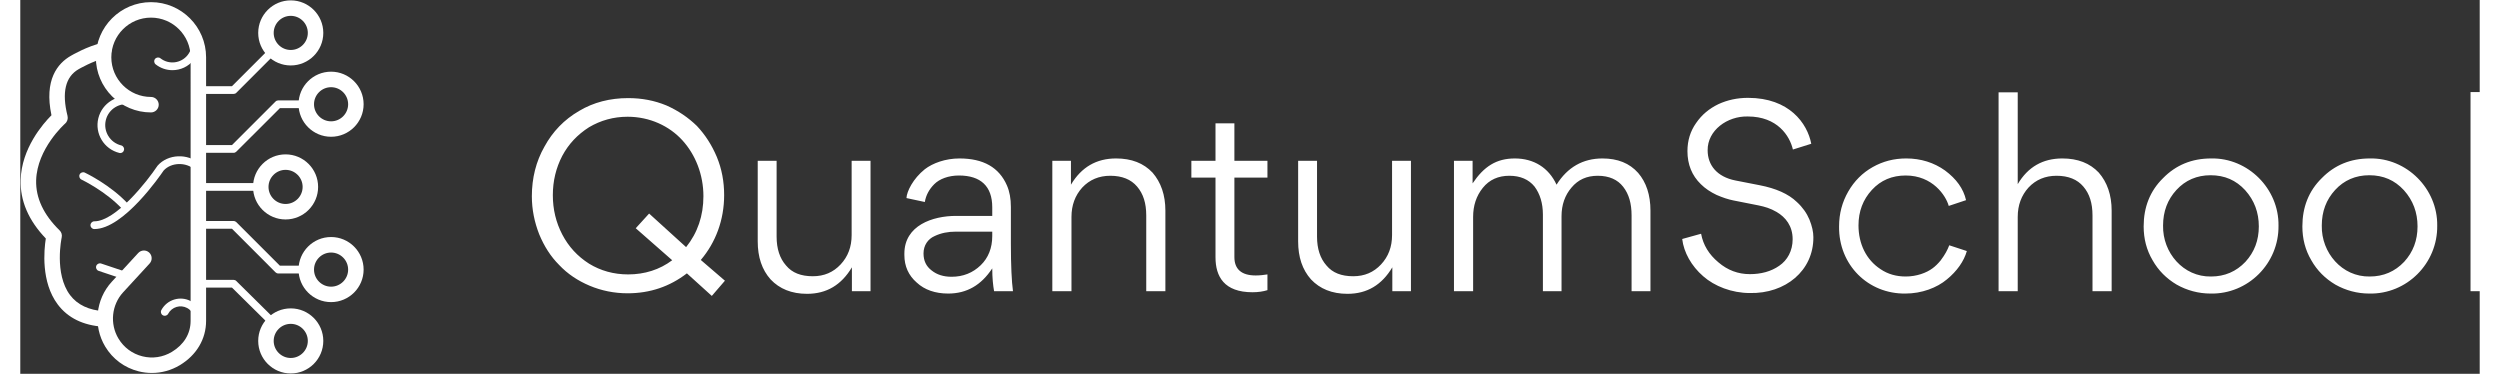 <svg width="214" height="32" viewBox="0 0 375 57">
	<rect x="0" y="0" width="375" height="57" fill="#333333" stroke="none"/>
	<g transform="matrix(0.59,0,0,0.59,-3.3,-1)" fill="#fff">
		<g>
			<path d="M27.15,86.13c-0.04,0-0.09,0-0.13,0c-5.19-0.34-9.14-2.28-11.76-5.77c-4.34-5.79-3.54-14.06-3.07-17.03c-4.47-4.66-6.66-9.75-6.5-15.16c0.23-8.14,5.75-14.47,7.96-16.69c-1.94-9.17,1.6-13.41,5-15.36c0.16-0.09,4.32-2.53,8.06-3.32c1.08-0.23,2.14,0.47,2.37,1.55c0.23,1.08-0.47,2.14-1.55,2.37c-3.08,0.65-6.83,2.84-6.87,2.86c-3.42,1.96-4.38,6.02-2.86,12.07    c0.18,0.73-0.06,1.5-0.63,1.99c-0.07,0.06-7.25,6.45-7.48,14.66c-0.12,4.53,1.91,8.88,6.05,12.92c0.5,0.48,0.71,1.19,0.55,1.86    c-0.02,0.09-1.99,9.34,2.17,14.88c1.89,2.51,4.85,3.91,8.81,4.17c1.1,0.07,1.94,1.02,1.87,2.13    C29.08,85.32,28.2,86.13,27.15,86.13z">
			</path>
		</g>
		<g>
			<g>
				<path d="M39.6,98.08c-1.14,0-2.29-0.14-3.42-0.42c-3.64-0.91-6.71-3.18-8.64-6.4c-3.19-5.3-2.5-12.18,1.68-16.73l6.85-7.45c0.75-0.81,2.01-0.87,2.83-0.12c0.81,0.75,0.87,2.01,0.12,2.83l-6.85,7.45c-2.99,3.25-3.48,8.18-1.2,11.96c1.38,2.3,3.58,3.93,6.18,4.58c2.6,0.65,5.31,0.25,7.61-1.14c3.13-1.88,4.85-4.72,4.85-8.02V16.5c0-5.65-4.59-10.25-10.24-10.25c-5.65,0-10.25,4.6-10.25,10.25s4.6,10.25,10.25,10.25c1.1,0,2,0.9,2,2s-0.9,2-2,2c-7.86,0-14.25-6.39-14.25-14.25c0-7.85,6.39-14.25,14.25-14.25c7.85,0,14.24,6.39,14.24,14.25v68.12c0,4.69-2.47,8.86-6.79,11.45C44.6,97.4,42.12,98.08,39.6,98.08z">
				</path>
			</g>
			<g>
				<path d="M44.91,19.83c-1.52,0-3.05-0.49-4.33-1.5c-0.43-0.34-0.51-0.97-0.17-1.4c0.34-0.43,0.97-0.51,1.4-0.17c2.17,1.71,5.33,1.33,7.04-0.84c0.23-0.3,0.43-0.61,0.58-0.93c0.7-1.46,0.48-3.01-0.66-4.61c-0.32-0.45-0.22-1.07,0.23-1.39c0.45-0.32,1.07-0.22,1.39,0.23c1.55,2.18,1.85,4.54,0.84,6.64c-0.21,0.45-0.49,0.88-0.81,1.3C49.05,18.92,46.99,19.83,44.91,19.83z">
				</path>
			</g>
			<g>
				<path d="M31.43,41.25c-0.08,0-0.16-0.01-0.24-0.03c-3.97-0.98-6.4-4.99-5.43-8.96c0.97-3.96,4.99-6.4,8.96-5.43c0.54,0.13,0.86,0.67,0.73,1.21c-0.13,0.54-0.67,0.87-1.21,0.73c-2.89-0.71-5.83,1.06-6.54,3.96c-0.71,2.89,1.07,5.83,3.96,6.54c0.54,0.13,0.86,0.67,0.73,1.21C32.29,40.95,31.88,41.25,31.43,41.25z">
				</path>
			</g>
			<g>
				<path d="M24.73,60.89c-0.55,0-1-0.45-1-1s0.45-1,1-1c5.53,0,13.63-10.32,16.28-14.29c0.03-0.04,0.05-0.07,0.08-0.11c2.67-3.01,7.75-3.23,10.88-0.47c0.41,0.37,0.45,1,0.09,1.41c-0.37,0.41-1,0.45-1.41,0.09c-2.27-2.01-6.07-1.88-8.01,0.25C41.83,46.96,32.29,60.89,24.73,60.89z">
				</path>
			</g>
			<g>
				<path d="M32.98,74.03c-0.11,0-0.21-0.02-0.32-0.05l-6.81-2.28c-0.52-0.17-0.81-0.74-0.63-1.27c0.17-0.52,0.74-0.8,1.27-0.63l6.81,2.28c0.52,0.17,0.81,0.74,0.63,1.27C33.79,73.77,33.4,74.03,32.98,74.03z">
				</path>
			</g>
			<g>
				<path d="M32.76,56.12c-0.27,0-0.54-0.11-0.73-0.32c-4.34-4.7-10.56-7.66-10.62-7.69c-0.5-0.24-0.71-0.83-0.48-1.33c0.24-0.5,0.83-0.71,1.33-0.48c0.27,0.13,6.63,3.16,11.24,8.14c0.38,0.41,0.35,1.04-0.06,1.41C33.25,56.03,33.01,56.12,32.76,56.12z">
				</path>
			</g>
		</g>
		<g>
			<g>
				<path d="M85.91,79.77c-4.64,0-8.41-3.77-8.41-8.41c0-4.64,3.77-8.41,8.41-8.41c4.63,0,8.41,3.77,8.41,8.41C94.32,76,90.55,79.77,85.91,79.77z M85.91,66.96c-2.43,0-4.41,1.98-4.41,4.41c0,2.43,1.98,4.41,4.41,4.41c2.43,0,4.41-1.98,4.41-4.41C90.32,68.94,88.34,66.96,85.91,66.96z">
				</path>
			</g>
			<g>
				<path d="M79.42,72.37h-7.15c-0.27,0-0.52-0.11-0.71-0.29L60.3,60.81h-8.24c-0.55,0-1-0.45-1-1s0.45-1,1-1h8.65c0.27,0,0.52,0.11,0.71,0.29l11.26,11.26h6.74c0.55,0,1,0.45,1,1S79.97,72.37,79.42,72.37z">
				</path>
			</g>
			<g>
				<path d="M71.04,86.23c-0.25,0-0.51-0.1-0.7-0.29L60.3,76.02h-8.24c-0.55,0-1-0.45-1-1s0.45-1,1-1h8.65c0.26,0,0.52,0.1,0.7,0.29l10.32,10.21c0.39,0.39,0.4,1.02,0.01,1.41C71.55,86.13,71.3,86.23,71.04,86.23z">
				</path>
			</g>
			<g>
				<path d="M75.49,98.21c-4.64,0-8.41-3.77-8.41-8.41s3.77-8.41,8.41-8.41c4.63,0,8.41,3.77,8.41,8.41S80.13,98.21,75.49,98.21z M75.49,85.39c-2.43,0-4.41,1.98-4.41,4.41s1.98,4.41,4.41,4.41c2.43,0,4.41-1.98,4.41-4.41S77.92,85.39,75.49,85.39z">
				</path>
			</g>
		</g>
		<g>
			<g>
				<path d="M85.91,37.04c-4.64,0-8.41-3.77-8.41-8.41s3.77-8.41,8.41-8.41c4.63,0,8.41,3.77,8.41,8.41S90.55,37.04,85.91,37.04z M85.91,24.23c-2.43,0-4.41,1.98-4.41,4.41s1.98,4.41,4.41,4.41c2.43,0,4.41-1.98,4.41-4.41S88.34,24.23,85.91,24.23z">
				</path>
			</g>
			<g>
				<path d="M60.71,41.19h-8.65c-0.55,0-1-0.45-1-1s0.45-1,1-1h8.24l11.26-11.26c0.19-0.19,0.44-0.29,0.71-0.29h7.24c0.55,0,1,0.45,1,1s-0.45,1-1,1h-6.82L61.42,40.89C61.23,41.08,60.98,41.19,60.71,41.19z">
				</path>
			</g>
			<g>
				<path d="M60.71,25.97h-8.65c-0.55,0-1-0.45-1-1s0.45-1,1-1h8.24l9.92-9.92c0.39-0.39,1.02-0.39,1.41,0s0.39,1.02,0,1.41L61.42,25.68C61.23,25.87,60.98,25.97,60.71,25.97z">
				</path>
			</g>
			<g>
				<path d="M75.49,18.61c-4.64,0-8.41-3.77-8.41-8.41c0-4.64,3.77-8.41,8.41-8.41c4.63,0,8.41,3.77,8.41,8.41C83.9,14.84,80.13,18.61,75.49,18.61z M75.49,5.79c-2.43,0-4.41,1.98-4.41,4.41c0,2.43,1.98,4.41,4.41,4.41c2.43,0,4.41-1.98,4.41-4.41C79.9,7.77,77.92,5.79,75.49,5.79z">
				</path>
			</g>
		</g>
		<g>
			<g>
				<path d="M66.33,51H51.9c-0.55,0-1-0.45-1-1s0.45-1,1-1h14.42c0.55,0,1,0.45,1,1S66.88,51,66.33,51z">
				</path>
			</g>
			<g>
				<path d="M74.15,58.41c-4.64,0-8.41-3.77-8.41-8.41s3.77-8.41,8.41-8.41s8.41,3.77,8.41,8.41S78.79,58.41,74.15,58.41z M74.15,45.59c-2.43,0-4.41,1.98-4.41,4.41s1.98,4.41,4.41,4.41s4.41-1.98,4.41-4.41S76.58,45.59,74.15,45.59z">
				</path>
			</g>
		</g>
		<g>
			<path d="M51.59,85.7c-0.01,0-0.03,0-0.04,0c-0.55-0.02-0.98-0.49-0.96-1.04c0.06-1.42-0.65-2.71-1.86-3.36    c-1.76-0.95-3.97-0.29-4.92,1.48c-0.26,0.49-0.87,0.67-1.36,0.4c-0.49-0.26-0.67-0.87-0.4-1.36c1.48-2.73,4.9-3.76,7.63-2.29    c1.88,1.01,3,3.01,2.91,5.2C52.57,85.28,52.12,85.7,51.59,85.7z">
			</path>
		</g>
	</g>
	<g transform="matrix(2,0,0,2,76,4.4)" fill="#fff">
		<path d="M15.72 19.2 l-1 1.16 l-1.9 -1.72 c-1.3 1 -2.8 1.52 -4.52 1.52 c-1.02 0 -2 -0.2 -2.9 -0.58 s-1.68 -0.9 -2.32 -1.58 c-0.64 -0.64 -1.14 -1.42 -1.52 -2.34 c-0.36 -0.92 -0.56 -1.88 -0.56 -2.9 c0 -1.38 0.32 -2.66 0.96 -3.78 c0.62 -1.14 1.5 -2.06 2.64 -2.72 c1.1 -0.66 2.36 -0.98 3.74 -0.98 c1.04 0 2 0.18 2.92 0.56 c0.9 0.4 1.66 0.92 2.32 1.56 c0.64 0.68 1.14 1.46 1.52 2.36 c0.38 0.92 0.56 1.88 0.56 2.92 c0 1.88 -0.64 3.6 -1.78 4.94 z M2.6 12.68 c0 1.08 0.24 2.08 0.72 3 s1.16 1.66 2.04 2.22 c0.88 0.54 1.88 0.82 2.98 0.82 c1.26 0 2.4 -0.36 3.36 -1.08 l-2.78 -2.44 l1.02 -1.12 l2.82 2.56 c0.88 -1.1 1.32 -2.4 1.32 -3.88 c0 -1.64 -0.6 -3.16 -1.6 -4.26 s-2.5 -1.8 -4.18 -1.8 c-1.08 0 -2.06 0.28 -2.94 0.8 c-0.88 0.56 -1.56 1.28 -2.04 2.18 c-0.48 0.92 -0.72 1.92 -0.72 3 z M18.22 10.06 l1.44 0 l0 5.78 c0 0.92 0.24 1.66 0.72 2.2 c0.46 0.56 1.14 0.82 2.04 0.82 c0.86 0 1.56 -0.3 2.12 -0.9 s0.84 -1.34 0.84 -2.24 l0 -5.66 l1.44 0 l0 9.94 l-1.42 0 l0 -1.82 c-0.8 1.34 -1.92 2.02 -3.42 2.02 c-1.18 0 -2.1 -0.38 -2.78 -1.1 c-0.66 -0.74 -0.98 -1.7 -0.98 -2.9 l0 -6.14 z M33.34 14.26 l2.76 0 l0 -0.66 c0 -1.6 -0.88 -2.42 -2.54 -2.42 c-0.8 0 -1.48 0.26 -1.88 0.66 s-0.64 0.86 -0.72 1.36 l-1.4 -0.3 c0.02 -0.5 0.5 -1.48 1.4 -2.2 c0.6 -0.46 1.56 -0.82 2.64 -0.82 c1.82 0 3.02 0.68 3.62 2.06 c0.2 0.46 0.3 1 0.3 1.64 l0 2.8 c0 1.66 0.06 2.88 0.16 3.62 l-1.44 0 c-0.08 -0.44 -0.14 -1.02 -0.14 -1.74 l0 0 c-0.84 1.28 -1.94 1.92 -3.36 1.92 c-0.98 0 -1.8 -0.28 -2.4 -0.84 c-0.62 -0.54 -0.94 -1.24 -0.94 -2.1 l0 -0.1 c0 -2.16 2.16 -2.88 3.94 -2.88 z M36.1 15.8 l0 -0.34 l-2.78 0 c-0.58 0 -1.12 0.1 -1.62 0.34 c-0.5 0.22 -0.84 0.7 -0.84 1.32 c0 0.56 0.2 0.98 0.62 1.3 c0.4 0.32 0.9 0.48 1.52 0.48 c0.88 0 1.62 -0.3 2.22 -0.88 c0.58 -0.56 0.88 -1.32 0.88 -2.22 z M49.3 20 l-1.46 0 l0 -5.78 c0 -0.92 -0.22 -1.64 -0.7 -2.2 c-0.46 -0.54 -1.14 -0.82 -2.04 -0.82 c-0.86 0 -1.58 0.3 -2.14 0.9 c-0.54 0.6 -0.82 1.34 -0.82 2.24 l0 5.66 l-1.46 0 l0 -9.94 l1.42 0 l0 1.82 c0.8 -1.34 1.94 -2 3.44 -2 c1.18 0 2.1 0.36 2.78 1.08 c0.64 0.74 0.98 1.7 0.98 2.9 l0 6.14 z M55.94 20.08 c-2.16 0 -2.82 -1.2 -2.82 -2.66 l0 -6.08 l-1.84 0 l0 -1.28 l1.84 0 l0 -2.86 l1.44 0 l0 2.86 l2.52 0 l0 1.28 l-2.52 0 l0 6.06 c0 0.92 0.54 1.4 1.62 1.4 c0.34 0 0.64 -0.04 0.9 -0.08 l0 1.2 c-0.32 0.1 -0.7 0.16 -1.14 0.16 z M59.42 10.06 l1.44 0 l0 5.78 c0 0.92 0.24 1.66 0.72 2.2 c0.46 0.56 1.14 0.82 2.04 0.82 c0.86 0 1.56 -0.3 2.12 -0.9 s0.84 -1.34 0.84 -2.24 l0 -5.66 l1.44 0 l0 9.94 l-1.42 0 l0 -1.82 c-0.8 1.34 -1.92 2.02 -3.42 2.02 c-1.18 0 -2.1 -0.38 -2.78 -1.1 c-0.66 -0.74 -0.98 -1.7 -0.98 -2.9 l0 -6.14 z M79.5 20 l-1.42 0 l0 -5.84 c0 -0.86 -0.22 -1.58 -0.64 -2.14 c-0.44 -0.54 -1.08 -0.82 -1.92 -0.82 s-1.52 0.3 -2.02 0.92 s-0.74 1.36 -0.74 2.22 l0 5.66 l-1.46 0 l0 -9.94 l1.42 0 l0 1.72 c0.86 -1.28 1.8 -1.9 3.22 -1.9 c1.44 0 2.58 0.7 3.18 2 c0.84 -1.34 2.02 -2 3.5 -2 c1.16 0 2.06 0.36 2.72 1.1 c0.62 0.72 0.94 1.68 0.94 2.88 l0 6.14 l-1.44 0 l0 -5.78 c0 -0.9 -0.2 -1.62 -0.64 -2.18 c-0.42 -0.54 -1.06 -0.84 -1.94 -0.84 c-0.84 0 -1.5 0.3 -2 0.9 c-0.5 0.58 -0.76 1.32 -0.76 2.18 l0 5.72 z M93.86 20.14 c-1.38 0 -2.7 -0.52 -3.56 -1.28 c-0.9 -0.78 -1.48 -1.82 -1.6 -2.84 l1.44 -0.4 c0.16 0.86 0.6 1.58 1.32 2.18 c0.7 0.6 1.5 0.9 2.4 0.9 c0.84 0 1.62 -0.2 2.24 -0.64 c0.62 -0.42 1.02 -1.14 1.02 -2.02 c0 -1.02 -0.54 -1.68 -1.22 -2.08 c-0.48 -0.28 -0.9 -0.4 -1.38 -0.5 l-1.92 -0.38 c-0.4 -0.08 -0.82 -0.22 -1.28 -0.42 c-0.46 -0.22 -0.86 -0.48 -1.2 -0.82 c-0.68 -0.66 -1.02 -1.5 -1.02 -2.52 c0 -0.8 0.22 -1.52 0.66 -2.14 c0.44 -0.64 1 -1.1 1.7 -1.44 c0.7 -0.32 1.44 -0.48 2.26 -0.48 c3.14 0 4.52 1.94 4.82 3.5 l-1.4 0.44 c-0.24 -1.04 -1.18 -2.52 -3.44 -2.52 c-1.56 -0.04 -3.08 1.06 -3.06 2.58 c0 1.12 0.7 2.02 2.12 2.3 l1.84 0.36 c1.24 0.24 2.2 0.66 2.84 1.28 c0.44 0.4 0.76 0.86 0.96 1.34 c0.2 0.5 0.3 0.94 0.3 1.34 c0.02 2.56 -2.14 4.32 -4.84 4.26 z M102.14 14.98 c0 1.4 0.58 2.62 1.68 3.34 c0.56 0.38 1.2 0.56 1.92 0.56 c0.84 0 1.58 -0.28 2.04 -0.62 c0.22 -0.16 0.42 -0.36 0.62 -0.6 c0.36 -0.48 0.52 -0.8 0.66 -1.16 l1.34 0.44 c-0.22 0.78 -0.76 1.54 -1.52 2.16 c-0.76 0.64 -1.92 1.08 -3.16 1.08 c-2.84 0.04 -5.1 -2.18 -5.06 -5.12 c0 -0.98 0.24 -1.86 0.7 -2.66 s1.08 -1.42 1.86 -1.86 s1.62 -0.66 2.56 -0.66 c1.12 0 2.12 0.32 2.96 0.92 c0.86 0.64 1.4 1.38 1.6 2.26 l-1.32 0.44 c-0.22 -0.8 -1.24 -2.32 -3.28 -2.32 c-1.04 0 -1.9 0.36 -2.58 1.1 s-1.02 1.64 -1.02 2.7 z M121.44 20 l-1.46 0 l0 -5.78 c0 -0.92 -0.22 -1.64 -0.7 -2.2 c-0.46 -0.54 -1.14 -0.82 -2.04 -0.82 c-0.86 0 -1.58 0.3 -2.14 0.9 c-0.54 0.6 -0.82 1.34 -0.82 2.24 l0 5.66 l-1.46 0 l0 -15.16 l1.46 0 l0 7 c0.78 -1.32 1.92 -1.96 3.4 -1.96 c1.18 0 2.1 0.36 2.78 1.08 c0.64 0.74 0.98 1.7 0.98 2.9 l0 6.14 z M128.98 20.18 c-0.92 0 -1.8 -0.24 -2.58 -0.68 c-0.78 -0.46 -1.4 -1.08 -1.84 -1.86 c-0.46 -0.78 -0.68 -1.64 -0.68 -2.58 c0 -1.46 0.48 -2.7 1.48 -3.68 c0.98 -1 2.2 -1.5 3.66 -1.5 c2.82 -0.06 5.18 2.32 5.14 5.12 c0.04 2.88 -2.32 5.24 -5.18 5.18 z M129.02 18.88 c1.04 0 1.92 -0.38 2.62 -1.12 c0.68 -0.74 1.02 -1.64 1.02 -2.7 s-0.34 -1.98 -1.04 -2.76 c-0.7 -0.76 -1.56 -1.14 -2.64 -1.14 c-1.04 0 -1.92 0.38 -2.6 1.12 s-1.02 1.64 -1.02 2.72 c-0.04 2.06 1.54 3.92 3.66 3.88 z M141.08 20.18 c-0.92 0 -1.8 -0.24 -2.58 -0.68 c-0.78 -0.46 -1.4 -1.08 -1.84 -1.86 c-0.46 -0.78 -0.68 -1.64 -0.68 -2.58 c0 -1.46 0.48 -2.7 1.48 -3.68 c0.98 -1 2.2 -1.5 3.66 -1.5 c2.82 -0.06 5.18 2.32 5.14 5.12 c0.04 2.88 -2.32 5.24 -5.18 5.18 z M141.12 18.88 c1.04 0 1.92 -0.38 2.62 -1.12 c0.68 -0.74 1.02 -1.64 1.02 -2.7 s-0.34 -1.98 -1.04 -2.76 c-0.7 -0.76 -1.56 -1.14 -2.64 -1.14 c-1.04 0 -1.92 0.38 -2.6 1.12 s-1.02 1.64 -1.02 2.72 c-0.04 2.06 1.54 3.92 3.66 3.88 z M148.8 20 l0 -15.18 l1.46 0 l0 15.18 l-1.46 0 z">
		</path>
	</g>
</svg>
